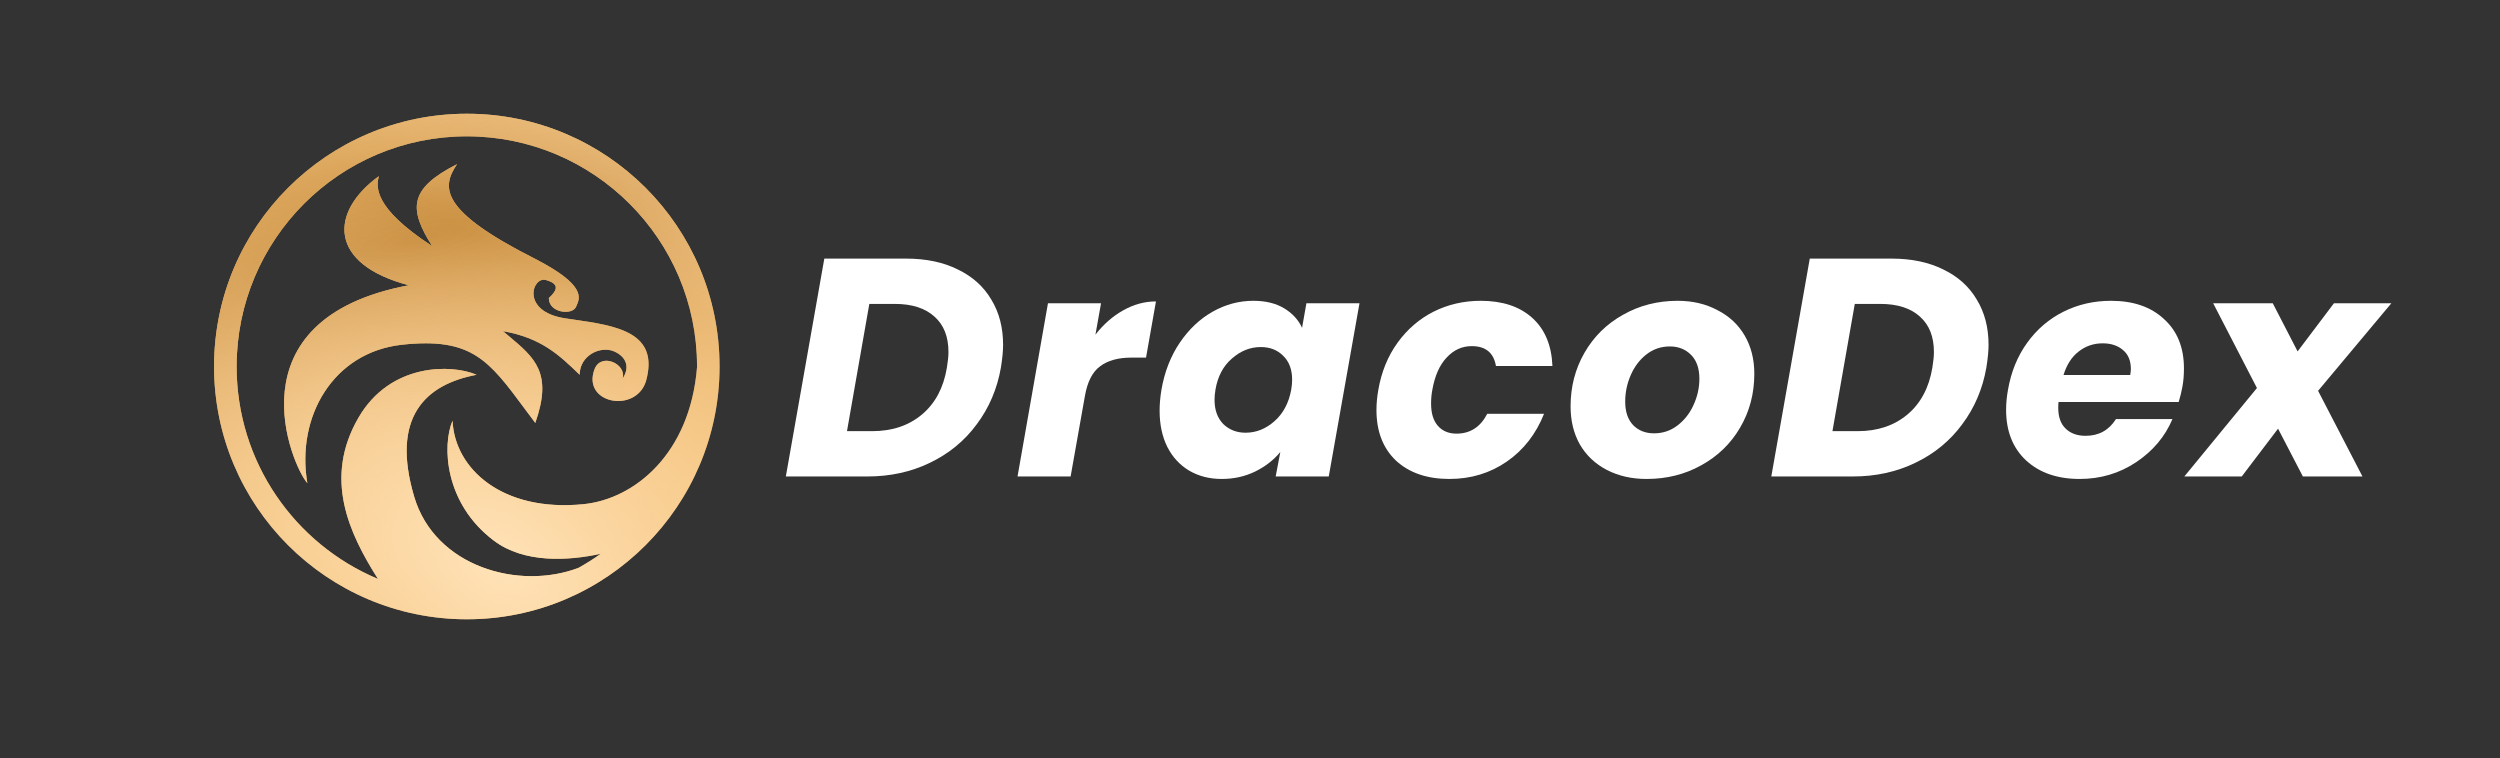 <svg width="211" height="64" viewBox="0 0 211 64" fill="none" xmlns="http://www.w3.org/2000/svg">
<rect x="0" y="0" width="211" height="64" fill="#333333" stroke="none"/>
<g clip-path="url(#clip0_774_3185)">
<path fill-rule="evenodd" clip-rule="evenodd" d="M48.832 47.923C49.477 47.564 50.1 47.169 50.698 46.741C47.972 47.335 44.253 47.563 41.686 45.633C37.503 42.486 37.305 37.6 38.194 35.505C38.371 39.551 42.375 43.239 49.242 42.553C53.513 42.126 58.229 38.351 58.828 31.007L58.829 30.933C58.829 20.203 50.13 11.505 39.4 11.505C28.67 11.505 19.971 20.203 19.971 30.933C19.971 39.004 24.892 45.925 31.897 48.86C29.428 44.962 27.296 40.356 30.257 35.251C32.945 30.616 38.13 30.722 40.225 31.632C35.844 32.457 32.987 35.251 34.956 41.918C36.702 47.832 43.795 49.849 48.832 47.923ZM39.4 52.267C51.182 52.267 60.733 42.715 60.733 30.933C60.733 19.151 51.182 9.6 39.4 9.6C27.618 9.6 18.067 19.151 18.067 30.933C18.067 42.715 27.618 52.267 39.4 52.267ZM45.178 21.854C37.114 17.791 37.241 15.822 38.575 13.854C34.448 15.949 34.511 17.664 36.479 20.775C31.4 17.473 31.781 15.695 31.971 14.87C27.781 17.918 27.717 22.299 34.511 24.076C19.273 26.933 24.67 39.378 25.94 40.775C24.987 35.188 28.098 29.727 33.94 29.092C39.807 28.454 41.263 30.419 44.289 34.502C44.57 34.882 44.865 35.28 45.178 35.695C46.664 31.474 45.144 30.203 42.91 28.338C42.759 28.212 42.605 28.082 42.448 27.949C45.678 28.509 47.206 29.979 48.817 31.529L48.924 31.632C48.924 29.981 50.702 29.156 51.844 29.664C52.987 30.172 53.114 31.124 52.543 31.949C52.924 30.743 50.765 29.727 50.194 31.124C49.051 34.045 53.622 34.934 54.511 32.203C55.704 28.029 52.023 27.495 48.415 26.972C48.181 26.939 47.949 26.905 47.717 26.87C43.908 26.299 44.924 23.314 46.067 23.632C47.209 23.949 47.083 24.457 46.321 25.156C46.321 26.426 48.289 26.616 48.606 25.918C48.617 25.893 48.629 25.869 48.64 25.844C48.966 25.143 49.469 24.061 45.178 21.854ZM80.836 22.742C79.614 22.131 78.156 21.826 76.462 21.826H69.573L66.325 40.214H73.214C75.135 40.214 76.89 39.83 78.479 39.062C80.085 38.293 81.404 37.211 82.434 35.813C83.482 34.416 84.163 32.819 84.477 31.02C84.6 30.252 84.661 29.614 84.661 29.108C84.661 27.641 84.329 26.366 83.665 25.283C83.019 24.183 82.076 23.336 80.836 22.742ZM77.824 34.975C76.706 35.918 75.301 36.39 73.607 36.39H71.485L73.371 25.65H75.519C76.968 25.65 78.086 26.008 78.872 26.724C79.658 27.422 80.05 28.418 80.05 29.71C80.05 30.059 80.007 30.496 79.919 31.02C79.64 32.714 78.942 34.032 77.824 34.975ZM94.787 26.2C93.913 26.689 93.136 27.37 92.455 28.243L92.927 25.598H88.448L85.88 40.214H90.36L91.565 33.43C91.774 32.225 92.202 31.387 92.848 30.915C93.494 30.426 94.376 30.182 95.494 30.182H96.725L97.563 25.44C96.603 25.44 95.677 25.694 94.787 26.2ZM98.028 32.88C98.29 31.378 98.805 30.059 99.573 28.924C100.342 27.789 101.267 26.916 102.35 26.305C103.433 25.694 104.576 25.388 105.781 25.388C106.812 25.388 107.676 25.598 108.375 26.017C109.073 26.436 109.58 26.986 109.894 27.667L110.261 25.598H114.74L112.147 40.214H107.667L108.06 38.145C107.502 38.826 106.794 39.376 105.939 39.795C105.083 40.214 104.14 40.424 103.11 40.424C102.079 40.424 101.162 40.188 100.359 39.716C99.573 39.245 98.962 38.581 98.525 37.726C98.089 36.852 97.871 35.831 97.871 34.661C97.871 34.102 97.923 33.508 98.028 32.88ZM108.977 32.906C109.03 32.592 109.056 32.303 109.056 32.041C109.056 31.186 108.803 30.513 108.296 30.024C107.807 29.535 107.178 29.291 106.41 29.291C105.519 29.291 104.707 29.614 103.974 30.26C103.241 30.889 102.778 31.762 102.586 32.88C102.533 33.194 102.507 33.482 102.507 33.744C102.507 34.6 102.752 35.281 103.241 35.787C103.747 36.276 104.376 36.521 105.127 36.521C106.017 36.521 106.829 36.198 107.563 35.551C108.296 34.905 108.768 34.023 108.977 32.906ZM117.954 28.924C117.134 30.059 116.592 31.387 116.33 32.906C116.225 33.5 116.173 34.067 116.173 34.608C116.173 36.407 116.723 37.83 117.823 38.878C118.941 39.908 120.443 40.424 122.329 40.424C124.145 40.424 125.76 39.935 127.175 38.957C128.589 37.979 129.637 36.634 130.318 34.923H125.525C124.948 36.041 124.084 36.599 122.931 36.599C122.268 36.599 121.744 36.381 121.36 35.944C120.975 35.508 120.783 34.879 120.783 34.058C120.783 33.657 120.818 33.273 120.888 32.906C121.098 31.718 121.499 30.81 122.093 30.182C122.687 29.535 123.394 29.212 124.215 29.212C125.385 29.212 126.066 29.771 126.258 30.889H131.025C130.956 29.142 130.388 27.789 129.323 26.829C128.258 25.868 126.808 25.388 124.974 25.388C123.543 25.388 122.215 25.694 120.993 26.305C119.788 26.916 118.775 27.789 117.954 28.924ZM138.975 40.424C137.717 40.424 136.6 40.17 135.622 39.664C134.644 39.158 133.884 38.442 133.343 37.516C132.819 36.591 132.557 35.517 132.557 34.294C132.557 32.635 132.95 31.125 133.736 29.762C134.522 28.4 135.604 27.335 136.984 26.567C138.363 25.781 139.9 25.388 141.594 25.388C142.851 25.388 143.969 25.65 144.947 26.174C145.942 26.68 146.711 27.396 147.252 28.322C147.794 29.247 148.064 30.321 148.064 31.544C148.064 33.22 147.663 34.739 146.859 36.102C146.073 37.446 144.982 38.503 143.585 39.271C142.205 40.039 140.669 40.424 138.975 40.424ZM139.603 36.573C140.337 36.573 140.992 36.355 141.568 35.918C142.162 35.464 142.616 34.888 142.93 34.189C143.262 33.473 143.428 32.731 143.428 31.963C143.428 31.09 143.192 30.417 142.72 29.946C142.249 29.474 141.655 29.239 140.939 29.239C140.188 29.239 139.525 29.466 138.948 29.92C138.39 30.356 137.953 30.933 137.639 31.648C137.324 32.364 137.167 33.115 137.167 33.901C137.167 34.757 137.394 35.42 137.848 35.892C138.302 36.346 138.887 36.573 139.603 36.573ZM164.009 22.742C162.787 22.131 161.329 21.826 159.635 21.826H152.746L149.498 40.214H156.387C158.308 40.214 160.063 39.83 161.652 39.062C163.258 38.293 164.577 37.211 165.607 35.813C166.655 34.416 167.336 32.819 167.65 31.02C167.773 30.252 167.834 29.614 167.834 29.108C167.834 27.641 167.502 26.366 166.838 25.283C166.192 24.183 165.249 23.336 164.009 22.742ZM160.997 34.975C159.879 35.918 158.474 36.39 156.78 36.39H154.658L156.544 25.65H158.692C160.141 25.65 161.259 26.008 162.045 26.724C162.831 27.422 163.223 28.418 163.223 29.71C163.223 30.059 163.18 30.496 163.093 31.02C162.813 32.714 162.115 34.032 160.997 34.975ZM178.169 25.388C180.055 25.388 181.548 25.903 182.648 26.933C183.766 27.946 184.325 29.335 184.325 31.098C184.325 31.675 184.281 32.19 184.194 32.644C184.124 33.045 184.019 33.473 183.88 33.927H173.742C173.725 34.032 173.716 34.198 173.716 34.425C173.716 35.194 173.926 35.779 174.345 36.18C174.764 36.582 175.323 36.783 176.021 36.783C177.139 36.783 177.995 36.311 178.588 35.368H183.356C182.727 36.852 181.705 38.066 180.291 39.009C178.876 39.952 177.287 40.424 175.524 40.424C173.637 40.424 172.127 39.9 170.992 38.852C169.874 37.804 169.315 36.381 169.315 34.582C169.315 34.041 169.368 33.482 169.473 32.906C169.734 31.387 170.276 30.059 171.097 28.924C171.917 27.789 172.939 26.916 174.161 26.305C175.384 25.694 176.72 25.388 178.169 25.388ZM179.793 31.648C179.828 31.404 179.846 31.238 179.846 31.151C179.846 30.452 179.627 29.92 179.191 29.553C178.754 29.169 178.178 28.977 177.462 28.977C176.694 28.977 176.012 29.212 175.419 29.684C174.842 30.138 174.423 30.793 174.161 31.648H179.793ZM194.363 40.214H199.392L195.646 32.984L201.828 25.598H196.982L193.918 29.658L191.822 25.598H186.793L190.486 32.749L184.357 40.214H189.203L192.267 36.18L194.363 40.214Z" fill="url(#paint0_linear_774_3185)"/>
<path fill-rule="evenodd" clip-rule="evenodd" d="M48.832 47.923C49.477 47.564 50.1 47.169 50.698 46.741C47.972 47.335 44.253 47.563 41.686 45.633C37.503 42.486 37.305 37.6 38.194 35.505C38.371 39.551 42.375 43.239 49.242 42.553C53.513 42.126 58.229 38.351 58.828 31.007L58.829 30.933C58.829 20.203 50.13 11.505 39.4 11.505C28.67 11.505 19.971 20.203 19.971 30.933C19.971 39.004 24.892 45.925 31.897 48.86C29.428 44.962 27.296 40.356 30.257 35.251C32.945 30.616 38.13 30.722 40.225 31.632C35.844 32.457 32.987 35.251 34.956 41.918C36.702 47.832 43.795 49.849 48.832 47.923ZM39.4 52.267C51.182 52.267 60.733 42.715 60.733 30.933C60.733 19.151 51.182 9.6 39.4 9.6C27.618 9.6 18.067 19.151 18.067 30.933C18.067 42.715 27.618 52.267 39.4 52.267ZM45.178 21.854C37.114 17.791 37.241 15.822 38.575 13.854C34.448 15.949 34.511 17.664 36.479 20.775C31.4 17.473 31.781 15.695 31.971 14.87C27.781 17.918 27.717 22.299 34.511 24.076C19.273 26.933 24.67 39.378 25.94 40.775C24.987 35.188 28.098 29.727 33.94 29.092C39.807 28.454 41.263 30.419 44.289 34.502C44.57 34.882 44.865 35.28 45.178 35.695C46.664 31.474 45.144 30.203 42.91 28.338C42.759 28.212 42.605 28.082 42.448 27.949C45.678 28.509 47.206 29.979 48.817 31.529L48.924 31.632C48.924 29.981 50.702 29.156 51.844 29.664C52.987 30.172 53.114 31.124 52.543 31.949C52.924 30.743 50.765 29.727 50.194 31.124C49.051 34.045 53.622 34.934 54.511 32.203C55.704 28.029 52.023 27.495 48.415 26.972C48.181 26.939 47.949 26.905 47.717 26.87C43.908 26.299 44.924 23.314 46.067 23.632C47.209 23.949 47.083 24.457 46.321 25.156C46.321 26.426 48.289 26.616 48.606 25.918C48.617 25.893 48.629 25.869 48.64 25.844C48.966 25.143 49.469 24.061 45.178 21.854ZM80.836 22.742C79.614 22.131 78.156 21.826 76.462 21.826H69.573L66.325 40.214H73.214C75.135 40.214 76.89 39.83 78.479 39.062C80.085 38.293 81.404 37.211 82.434 35.813C83.482 34.416 84.163 32.819 84.477 31.02C84.6 30.252 84.661 29.614 84.661 29.108C84.661 27.641 84.329 26.366 83.665 25.283C83.019 24.183 82.076 23.336 80.836 22.742ZM77.824 34.975C76.706 35.918 75.301 36.39 73.607 36.39H71.485L73.371 25.65H75.519C76.968 25.65 78.086 26.008 78.872 26.724C79.658 27.422 80.05 28.418 80.05 29.71C80.05 30.059 80.007 30.496 79.919 31.02C79.64 32.714 78.942 34.032 77.824 34.975ZM94.787 26.2C93.913 26.689 93.136 27.37 92.455 28.243L92.927 25.598H88.448L85.88 40.214H90.36L91.565 33.43C91.774 32.225 92.202 31.387 92.848 30.915C93.494 30.426 94.376 30.182 95.494 30.182H96.725L97.563 25.44C96.603 25.44 95.677 25.694 94.787 26.2ZM98.028 32.88C98.29 31.378 98.805 30.059 99.573 28.924C100.342 27.789 101.267 26.916 102.35 26.305C103.433 25.694 104.576 25.388 105.781 25.388C106.812 25.388 107.676 25.598 108.375 26.017C109.073 26.436 109.58 26.986 109.894 27.667L110.261 25.598H114.74L112.147 40.214H107.667L108.06 38.145C107.502 38.826 106.794 39.376 105.939 39.795C105.083 40.214 104.14 40.424 103.11 40.424C102.079 40.424 101.162 40.188 100.359 39.716C99.573 39.245 98.962 38.581 98.525 37.726C98.089 36.852 97.871 35.831 97.871 34.661C97.871 34.102 97.923 33.508 98.028 32.88ZM108.977 32.906C109.03 32.592 109.056 32.303 109.056 32.041C109.056 31.186 108.803 30.513 108.296 30.024C107.807 29.535 107.178 29.291 106.41 29.291C105.519 29.291 104.707 29.614 103.974 30.26C103.241 30.889 102.778 31.762 102.586 32.88C102.533 33.194 102.507 33.482 102.507 33.744C102.507 34.6 102.752 35.281 103.241 35.787C103.747 36.276 104.376 36.521 105.127 36.521C106.017 36.521 106.829 36.198 107.563 35.551C108.296 34.905 108.768 34.023 108.977 32.906ZM117.954 28.924C117.134 30.059 116.592 31.387 116.33 32.906C116.225 33.5 116.173 34.067 116.173 34.608C116.173 36.407 116.723 37.83 117.823 38.878C118.941 39.908 120.443 40.424 122.329 40.424C124.145 40.424 125.76 39.935 127.175 38.957C128.589 37.979 129.637 36.634 130.318 34.923H125.525C124.948 36.041 124.084 36.599 122.931 36.599C122.268 36.599 121.744 36.381 121.36 35.944C120.975 35.508 120.783 34.879 120.783 34.058C120.783 33.657 120.818 33.273 120.888 32.906C121.098 31.718 121.499 30.81 122.093 30.182C122.687 29.535 123.394 29.212 124.215 29.212C125.385 29.212 126.066 29.771 126.258 30.889H131.025C130.956 29.142 130.388 27.789 129.323 26.829C128.258 25.868 126.808 25.388 124.974 25.388C123.543 25.388 122.215 25.694 120.993 26.305C119.788 26.916 118.775 27.789 117.954 28.924ZM138.975 40.424C137.717 40.424 136.6 40.17 135.622 39.664C134.644 39.158 133.884 38.442 133.343 37.516C132.819 36.591 132.557 35.517 132.557 34.294C132.557 32.635 132.95 31.125 133.736 29.762C134.522 28.4 135.604 27.335 136.984 26.567C138.363 25.781 139.9 25.388 141.594 25.388C142.851 25.388 143.969 25.65 144.947 26.174C145.942 26.68 146.711 27.396 147.252 28.322C147.794 29.247 148.064 30.321 148.064 31.544C148.064 33.22 147.663 34.739 146.859 36.102C146.073 37.446 144.982 38.503 143.585 39.271C142.205 40.039 140.669 40.424 138.975 40.424ZM139.603 36.573C140.337 36.573 140.992 36.355 141.568 35.918C142.162 35.464 142.616 34.888 142.93 34.189C143.262 33.473 143.428 32.731 143.428 31.963C143.428 31.09 143.192 30.417 142.72 29.946C142.249 29.474 141.655 29.239 140.939 29.239C140.188 29.239 139.525 29.466 138.948 29.92C138.39 30.356 137.953 30.933 137.639 31.648C137.324 32.364 137.167 33.115 137.167 33.901C137.167 34.757 137.394 35.42 137.848 35.892C138.302 36.346 138.887 36.573 139.603 36.573ZM164.009 22.742C162.787 22.131 161.329 21.826 159.635 21.826H152.746L149.498 40.214H156.387C158.308 40.214 160.063 39.83 161.652 39.062C163.258 38.293 164.577 37.211 165.607 35.813C166.655 34.416 167.336 32.819 167.65 31.02C167.773 30.252 167.834 29.614 167.834 29.108C167.834 27.641 167.502 26.366 166.838 25.283C166.192 24.183 165.249 23.336 164.009 22.742ZM160.997 34.975C159.879 35.918 158.474 36.39 156.78 36.39H154.658L156.544 25.65H158.692C160.141 25.65 161.259 26.008 162.045 26.724C162.831 27.422 163.223 28.418 163.223 29.71C163.223 30.059 163.18 30.496 163.093 31.02C162.813 32.714 162.115 34.032 160.997 34.975ZM178.169 25.388C180.055 25.388 181.548 25.903 182.648 26.933C183.766 27.946 184.325 29.335 184.325 31.098C184.325 31.675 184.281 32.19 184.194 32.644C184.124 33.045 184.019 33.473 183.88 33.927H173.742C173.725 34.032 173.716 34.198 173.716 34.425C173.716 35.194 173.926 35.779 174.345 36.18C174.764 36.582 175.323 36.783 176.021 36.783C177.139 36.783 177.995 36.311 178.588 35.368H183.356C182.727 36.852 181.705 38.066 180.291 39.009C178.876 39.952 177.287 40.424 175.524 40.424C173.637 40.424 172.127 39.9 170.992 38.852C169.874 37.804 169.315 36.381 169.315 34.582C169.315 34.041 169.368 33.482 169.473 32.906C169.734 31.387 170.276 30.059 171.097 28.924C171.917 27.789 172.939 26.916 174.161 26.305C175.384 25.694 176.72 25.388 178.169 25.388ZM179.793 31.648C179.828 31.404 179.846 31.238 179.846 31.151C179.846 30.452 179.627 29.92 179.191 29.553C178.754 29.169 178.178 28.977 177.462 28.977C176.694 28.977 176.012 29.212 175.419 29.684C174.842 30.138 174.423 30.793 174.161 31.648H179.793ZM194.363 40.214H199.392L195.646 32.984L201.828 25.598H196.982L193.918 29.658L191.822 25.598H186.793L190.486 32.749L184.357 40.214H189.203L192.267 36.18L194.363 40.214Z" fill="url(#paint1_radial_774_3185)"/>
<path fill-rule="evenodd" clip-rule="evenodd" d="M48.832 47.923C49.477 47.564 50.1 47.169 50.698 46.741C47.972 47.335 44.253 47.563 41.686 45.633C37.503 42.486 37.305 37.6 38.194 35.505C38.371 39.551 42.375 43.239 49.242 42.553C53.513 42.126 58.229 38.351 58.828 31.007L58.829 30.933C58.829 20.203 50.13 11.505 39.4 11.505C28.67 11.505 19.971 20.203 19.971 30.933C19.971 39.004 24.892 45.925 31.897 48.86C29.428 44.962 27.296 40.356 30.257 35.251C32.945 30.616 38.13 30.722 40.225 31.632C35.844 32.457 32.987 35.251 34.956 41.918C36.702 47.832 43.795 49.849 48.832 47.923ZM39.4 52.267C51.182 52.267 60.733 42.715 60.733 30.933C60.733 19.151 51.182 9.6 39.4 9.6C27.618 9.6 18.067 19.151 18.067 30.933C18.067 42.715 27.618 52.267 39.4 52.267ZM45.178 21.854C37.114 17.791 37.241 15.822 38.575 13.854C34.448 15.949 34.511 17.664 36.479 20.775C31.4 17.473 31.781 15.695 31.971 14.87C27.781 17.918 27.717 22.299 34.511 24.076C19.273 26.933 24.67 39.378 25.94 40.775C24.987 35.188 28.098 29.727 33.94 29.092C39.807 28.454 41.263 30.419 44.289 34.502C44.57 34.882 44.865 35.28 45.178 35.695C46.664 31.474 45.144 30.203 42.91 28.338C42.759 28.212 42.605 28.082 42.448 27.949C45.678 28.509 47.206 29.979 48.817 31.529L48.924 31.632C48.924 29.981 50.702 29.156 51.844 29.664C52.987 30.172 53.114 31.124 52.543 31.949C52.924 30.743 50.765 29.727 50.194 31.124C49.051 34.045 53.622 34.934 54.511 32.203C55.704 28.029 52.023 27.495 48.415 26.972C48.181 26.939 47.949 26.905 47.717 26.87C43.908 26.299 44.924 23.314 46.067 23.632C47.209 23.949 47.083 24.457 46.321 25.156C46.321 26.426 48.289 26.616 48.606 25.918C48.617 25.893 48.629 25.869 48.64 25.844C48.966 25.143 49.469 24.061 45.178 21.854ZM80.836 22.742C79.614 22.131 78.156 21.826 76.462 21.826H69.573L66.325 40.214H73.214C75.135 40.214 76.89 39.83 78.479 39.062C80.085 38.293 81.404 37.211 82.434 35.813C83.482 34.416 84.163 32.819 84.477 31.02C84.6 30.252 84.661 29.614 84.661 29.108C84.661 27.641 84.329 26.366 83.665 25.283C83.019 24.183 82.076 23.336 80.836 22.742ZM77.824 34.975C76.706 35.918 75.301 36.39 73.607 36.39H71.485L73.371 25.65H75.519C76.968 25.65 78.086 26.008 78.872 26.724C79.658 27.422 80.05 28.418 80.05 29.71C80.05 30.059 80.007 30.496 79.919 31.02C79.64 32.714 78.942 34.032 77.824 34.975ZM94.787 26.2C93.913 26.689 93.136 27.37 92.455 28.243L92.927 25.598H88.448L85.88 40.214H90.36L91.565 33.43C91.774 32.225 92.202 31.387 92.848 30.915C93.494 30.426 94.376 30.182 95.494 30.182H96.725L97.563 25.44C96.603 25.44 95.677 25.694 94.787 26.2ZM98.028 32.88C98.29 31.378 98.805 30.059 99.573 28.924C100.342 27.789 101.267 26.916 102.35 26.305C103.433 25.694 104.576 25.388 105.781 25.388C106.812 25.388 107.676 25.598 108.375 26.017C109.073 26.436 109.58 26.986 109.894 27.667L110.261 25.598H114.74L112.147 40.214H107.667L108.06 38.145C107.502 38.826 106.794 39.376 105.939 39.795C105.083 40.214 104.14 40.424 103.11 40.424C102.079 40.424 101.162 40.188 100.359 39.716C99.573 39.245 98.962 38.581 98.525 37.726C98.089 36.852 97.871 35.831 97.871 34.661C97.871 34.102 97.923 33.508 98.028 32.88ZM108.977 32.906C109.03 32.592 109.056 32.303 109.056 32.041C109.056 31.186 108.803 30.513 108.296 30.024C107.807 29.535 107.178 29.291 106.41 29.291C105.519 29.291 104.707 29.614 103.974 30.26C103.241 30.889 102.778 31.762 102.586 32.88C102.533 33.194 102.507 33.482 102.507 33.744C102.507 34.6 102.752 35.281 103.241 35.787C103.747 36.276 104.376 36.521 105.127 36.521C106.017 36.521 106.829 36.198 107.563 35.551C108.296 34.905 108.768 34.023 108.977 32.906ZM117.954 28.924C117.134 30.059 116.592 31.387 116.33 32.906C116.225 33.5 116.173 34.067 116.173 34.608C116.173 36.407 116.723 37.83 117.823 38.878C118.941 39.908 120.443 40.424 122.329 40.424C124.145 40.424 125.76 39.935 127.175 38.957C128.589 37.979 129.637 36.634 130.318 34.923H125.525C124.948 36.041 124.084 36.599 122.931 36.599C122.268 36.599 121.744 36.381 121.36 35.944C120.975 35.508 120.783 34.879 120.783 34.058C120.783 33.657 120.818 33.273 120.888 32.906C121.098 31.718 121.499 30.81 122.093 30.182C122.687 29.535 123.394 29.212 124.215 29.212C125.385 29.212 126.066 29.771 126.258 30.889H131.025C130.956 29.142 130.388 27.789 129.323 26.829C128.258 25.868 126.808 25.388 124.974 25.388C123.543 25.388 122.215 25.694 120.993 26.305C119.788 26.916 118.775 27.789 117.954 28.924ZM138.975 40.424C137.717 40.424 136.6 40.17 135.622 39.664C134.644 39.158 133.884 38.442 133.343 37.516C132.819 36.591 132.557 35.517 132.557 34.294C132.557 32.635 132.95 31.125 133.736 29.762C134.522 28.4 135.604 27.335 136.984 26.567C138.363 25.781 139.9 25.388 141.594 25.388C142.851 25.388 143.969 25.65 144.947 26.174C145.942 26.68 146.711 27.396 147.252 28.322C147.794 29.247 148.064 30.321 148.064 31.544C148.064 33.22 147.663 34.739 146.859 36.102C146.073 37.446 144.982 38.503 143.585 39.271C142.205 40.039 140.669 40.424 138.975 40.424ZM139.603 36.573C140.337 36.573 140.992 36.355 141.568 35.918C142.162 35.464 142.616 34.888 142.93 34.189C143.262 33.473 143.428 32.731 143.428 31.963C143.428 31.09 143.192 30.417 142.72 29.946C142.249 29.474 141.655 29.239 140.939 29.239C140.188 29.239 139.525 29.466 138.948 29.92C138.39 30.356 137.953 30.933 137.639 31.648C137.324 32.364 137.167 33.115 137.167 33.901C137.167 34.757 137.394 35.42 137.848 35.892C138.302 36.346 138.887 36.573 139.603 36.573ZM164.009 22.742C162.787 22.131 161.329 21.826 159.635 21.826H152.746L149.498 40.214H156.387C158.308 40.214 160.063 39.83 161.652 39.062C163.258 38.293 164.577 37.211 165.607 35.813C166.655 34.416 167.336 32.819 167.65 31.02C167.773 30.252 167.834 29.614 167.834 29.108C167.834 27.641 167.502 26.366 166.838 25.283C166.192 24.183 165.249 23.336 164.009 22.742ZM160.997 34.975C159.879 35.918 158.474 36.39 156.78 36.39H154.658L156.544 25.65H158.692C160.141 25.65 161.259 26.008 162.045 26.724C162.831 27.422 163.223 28.418 163.223 29.71C163.223 30.059 163.18 30.496 163.093 31.02C162.813 32.714 162.115 34.032 160.997 34.975ZM178.169 25.388C180.055 25.388 181.548 25.903 182.648 26.933C183.766 27.946 184.325 29.335 184.325 31.098C184.325 31.675 184.281 32.19 184.194 32.644C184.124 33.045 184.019 33.473 183.88 33.927H173.742C173.725 34.032 173.716 34.198 173.716 34.425C173.716 35.194 173.926 35.779 174.345 36.18C174.764 36.582 175.323 36.783 176.021 36.783C177.139 36.783 177.995 36.311 178.588 35.368H183.356C182.727 36.852 181.705 38.066 180.291 39.009C178.876 39.952 177.287 40.424 175.524 40.424C173.637 40.424 172.127 39.9 170.992 38.852C169.874 37.804 169.315 36.381 169.315 34.582C169.315 34.041 169.368 33.482 169.473 32.906C169.734 31.387 170.276 30.059 171.097 28.924C171.917 27.789 172.939 26.916 174.161 26.305C175.384 25.694 176.72 25.388 178.169 25.388ZM179.793 31.648C179.828 31.404 179.846 31.238 179.846 31.151C179.846 30.452 179.627 29.92 179.191 29.553C178.754 29.169 178.178 28.977 177.462 28.977C176.694 28.977 176.012 29.212 175.419 29.684C174.842 30.138 174.423 30.793 174.161 31.648H179.793ZM194.363 40.214H199.392L195.646 32.984L201.828 25.598H196.982L193.918 29.658L191.822 25.598H186.793L190.486 32.749L184.357 40.214H189.203L192.267 36.18L194.363 40.214Z" fill="url(#paint2_radial_774_3185)"/>
<path fill-rule="evenodd" clip-rule="evenodd" d="M48.832 47.923C49.477 47.564 50.1 47.169 50.698 46.741C47.972 47.335 44.253 47.563 41.686 45.633C37.503 42.486 37.305 37.6 38.194 35.505C38.371 39.551 42.375 43.239 49.242 42.553C53.513 42.126 58.229 38.351 58.828 31.007L58.829 30.933C58.829 20.203 50.13 11.505 39.4 11.505C28.67 11.505 19.971 20.203 19.971 30.933C19.971 39.004 24.892 45.925 31.897 48.86C29.428 44.962 27.296 40.356 30.257 35.251C32.945 30.616 38.13 30.722 40.225 31.632C35.844 32.457 32.987 35.251 34.956 41.918C36.702 47.832 43.795 49.849 48.832 47.923ZM39.4 52.267C51.182 52.267 60.733 42.715 60.733 30.933C60.733 19.151 51.182 9.6 39.4 9.6C27.618 9.6 18.067 19.151 18.067 30.933C18.067 42.715 27.618 52.267 39.4 52.267ZM45.178 21.854C37.114 17.791 37.241 15.822 38.575 13.854C34.448 15.949 34.511 17.664 36.479 20.775C31.4 17.473 31.781 15.695 31.971 14.87C27.781 17.918 27.717 22.299 34.511 24.076C19.273 26.933 24.67 39.378 25.94 40.775C24.987 35.188 28.098 29.727 33.94 29.092C39.807 28.454 41.263 30.419 44.289 34.502C44.57 34.882 44.865 35.28 45.178 35.695C46.664 31.474 45.144 30.203 42.91 28.338C42.759 28.212 42.605 28.082 42.448 27.949C45.678 28.509 47.206 29.979 48.817 31.529L48.924 31.632C48.924 29.981 50.702 29.156 51.844 29.664C52.987 30.172 53.114 31.124 52.543 31.949C52.924 30.743 50.765 29.727 50.194 31.124C49.051 34.045 53.622 34.934 54.511 32.203C55.704 28.029 52.023 27.495 48.415 26.972C48.181 26.939 47.949 26.905 47.717 26.87C43.908 26.299 44.924 23.314 46.067 23.632C47.209 23.949 47.083 24.457 46.321 25.156C46.321 26.426 48.289 26.616 48.606 25.918C48.617 25.893 48.629 25.869 48.64 25.844C48.966 25.143 49.469 24.061 45.178 21.854ZM80.836 22.742C79.614 22.131 78.156 21.826 76.462 21.826H69.573L66.325 40.214H73.214C75.135 40.214 76.89 39.83 78.479 39.062C80.085 38.293 81.404 37.211 82.434 35.813C83.482 34.416 84.163 32.819 84.477 31.02C84.6 30.252 84.661 29.614 84.661 29.108C84.661 27.641 84.329 26.366 83.665 25.283C83.019 24.183 82.076 23.336 80.836 22.742ZM77.824 34.975C76.706 35.918 75.301 36.39 73.607 36.39H71.485L73.371 25.65H75.519C76.968 25.65 78.086 26.008 78.872 26.724C79.658 27.422 80.05 28.418 80.05 29.71C80.05 30.059 80.007 30.496 79.919 31.02C79.64 32.714 78.942 34.032 77.824 34.975ZM94.787 26.2C93.913 26.689 93.136 27.37 92.455 28.243L92.927 25.598H88.448L85.88 40.214H90.36L91.565 33.43C91.774 32.225 92.202 31.387 92.848 30.915C93.494 30.426 94.376 30.182 95.494 30.182H96.725L97.563 25.44C96.603 25.44 95.677 25.694 94.787 26.2ZM98.028 32.88C98.29 31.378 98.805 30.059 99.573 28.924C100.342 27.789 101.267 26.916 102.35 26.305C103.433 25.694 104.576 25.388 105.781 25.388C106.812 25.388 107.676 25.598 108.375 26.017C109.073 26.436 109.58 26.986 109.894 27.667L110.261 25.598H114.74L112.147 40.214H107.667L108.06 38.145C107.502 38.826 106.794 39.376 105.939 39.795C105.083 40.214 104.14 40.424 103.11 40.424C102.079 40.424 101.162 40.188 100.359 39.716C99.573 39.245 98.962 38.581 98.525 37.726C98.089 36.852 97.871 35.831 97.871 34.661C97.871 34.102 97.923 33.508 98.028 32.88ZM108.977 32.906C109.03 32.592 109.056 32.303 109.056 32.041C109.056 31.186 108.803 30.513 108.296 30.024C107.807 29.535 107.178 29.291 106.41 29.291C105.519 29.291 104.707 29.614 103.974 30.26C103.241 30.889 102.778 31.762 102.586 32.88C102.533 33.194 102.507 33.482 102.507 33.744C102.507 34.6 102.752 35.281 103.241 35.787C103.747 36.276 104.376 36.521 105.127 36.521C106.017 36.521 106.829 36.198 107.563 35.551C108.296 34.905 108.768 34.023 108.977 32.906ZM117.954 28.924C117.134 30.059 116.592 31.387 116.33 32.906C116.225 33.5 116.173 34.067 116.173 34.608C116.173 36.407 116.723 37.83 117.823 38.878C118.941 39.908 120.443 40.424 122.329 40.424C124.145 40.424 125.76 39.935 127.175 38.957C128.589 37.979 129.637 36.634 130.318 34.923H125.525C124.948 36.041 124.084 36.599 122.931 36.599C122.268 36.599 121.744 36.381 121.36 35.944C120.975 35.508 120.783 34.879 120.783 34.058C120.783 33.657 120.818 33.273 120.888 32.906C121.098 31.718 121.499 30.81 122.093 30.182C122.687 29.535 123.394 29.212 124.215 29.212C125.385 29.212 126.066 29.771 126.258 30.889H131.025C130.956 29.142 130.388 27.789 129.323 26.829C128.258 25.868 126.808 25.388 124.974 25.388C123.543 25.388 122.215 25.694 120.993 26.305C119.788 26.916 118.775 27.789 117.954 28.924ZM138.975 40.424C137.717 40.424 136.6 40.17 135.622 39.664C134.644 39.158 133.884 38.442 133.343 37.516C132.819 36.591 132.557 35.517 132.557 34.294C132.557 32.635 132.95 31.125 133.736 29.762C134.522 28.4 135.604 27.335 136.984 26.567C138.363 25.781 139.9 25.388 141.594 25.388C142.851 25.388 143.969 25.65 144.947 26.174C145.942 26.68 146.711 27.396 147.252 28.322C147.794 29.247 148.064 30.321 148.064 31.544C148.064 33.22 147.663 34.739 146.859 36.102C146.073 37.446 144.982 38.503 143.585 39.271C142.205 40.039 140.669 40.424 138.975 40.424ZM139.603 36.573C140.337 36.573 140.992 36.355 141.568 35.918C142.162 35.464 142.616 34.888 142.93 34.189C143.262 33.473 143.428 32.731 143.428 31.963C143.428 31.09 143.192 30.417 142.72 29.946C142.249 29.474 141.655 29.239 140.939 29.239C140.188 29.239 139.525 29.466 138.948 29.92C138.39 30.356 137.953 30.933 137.639 31.648C137.324 32.364 137.167 33.115 137.167 33.901C137.167 34.757 137.394 35.42 137.848 35.892C138.302 36.346 138.887 36.573 139.603 36.573ZM164.009 22.742C162.787 22.131 161.329 21.826 159.635 21.826H152.746L149.498 40.214H156.387C158.308 40.214 160.063 39.83 161.652 39.062C163.258 38.293 164.577 37.211 165.607 35.813C166.655 34.416 167.336 32.819 167.65 31.02C167.773 30.252 167.834 29.614 167.834 29.108C167.834 27.641 167.502 26.366 166.838 25.283C166.192 24.183 165.249 23.336 164.009 22.742ZM160.997 34.975C159.879 35.918 158.474 36.39 156.78 36.39H154.658L156.544 25.65H158.692C160.141 25.65 161.259 26.008 162.045 26.724C162.831 27.422 163.223 28.418 163.223 29.71C163.223 30.059 163.18 30.496 163.093 31.02C162.813 32.714 162.115 34.032 160.997 34.975ZM178.169 25.388C180.055 25.388 181.548 25.903 182.648 26.933C183.766 27.946 184.325 29.335 184.325 31.098C184.325 31.675 184.281 32.19 184.194 32.644C184.124 33.045 184.019 33.473 183.88 33.927H173.742C173.725 34.032 173.716 34.198 173.716 34.425C173.716 35.194 173.926 35.779 174.345 36.18C174.764 36.582 175.323 36.783 176.021 36.783C177.139 36.783 177.995 36.311 178.588 35.368H183.356C182.727 36.852 181.705 38.066 180.291 39.009C178.876 39.952 177.287 40.424 175.524 40.424C173.637 40.424 172.127 39.9 170.992 38.852C169.874 37.804 169.315 36.381 169.315 34.582C169.315 34.041 169.368 33.482 169.473 32.906C169.734 31.387 170.276 30.059 171.097 28.924C171.917 27.789 172.939 26.916 174.161 26.305C175.384 25.694 176.72 25.388 178.169 25.388ZM179.793 31.648C179.828 31.404 179.846 31.238 179.846 31.151C179.846 30.452 179.627 29.92 179.191 29.553C178.754 29.169 178.178 28.977 177.462 28.977C176.694 28.977 176.012 29.212 175.419 29.684C174.842 30.138 174.423 30.793 174.161 31.648H179.793ZM194.363 40.214H199.392L195.646 32.984L201.828 25.598H196.982L193.918 29.658L191.822 25.598H186.793L190.486 32.749L184.357 40.214H189.203L192.267 36.18L194.363 40.214Z" fill="url(#paint3_radial_774_3185)"/>
<path fill-rule="evenodd" clip-rule="evenodd" d="M48.832 47.923C49.477 47.564 50.1 47.169 50.698 46.741C47.972 47.335 44.253 47.563 41.686 45.633C37.503 42.486 37.305 37.6 38.194 35.505C38.371 39.551 42.375 43.239 49.242 42.553C53.513 42.126 58.229 38.351 58.828 31.007L58.829 30.933C58.829 20.203 50.13 11.505 39.4 11.505C28.67 11.505 19.971 20.203 19.971 30.933C19.971 39.004 24.892 45.925 31.897 48.86C29.428 44.962 27.296 40.356 30.257 35.251C32.945 30.616 38.13 30.722 40.225 31.632C35.844 32.457 32.987 35.251 34.956 41.918C36.702 47.832 43.795 49.849 48.832 47.923ZM39.4 52.267C51.182 52.267 60.733 42.715 60.733 30.933C60.733 19.151 51.182 9.6 39.4 9.6C27.618 9.6 18.067 19.151 18.067 30.933C18.067 42.715 27.618 52.267 39.4 52.267ZM45.178 21.854C37.114 17.791 37.241 15.822 38.575 13.854C34.448 15.949 34.511 17.664 36.479 20.775C31.4 17.473 31.781 15.695 31.971 14.87C27.781 17.918 27.717 22.299 34.511 24.076C19.273 26.933 24.67 39.378 25.94 40.775C24.987 35.188 28.098 29.727 33.94 29.092C39.807 28.454 41.263 30.419 44.289 34.502C44.57 34.882 44.865 35.28 45.178 35.695C46.664 31.474 45.144 30.203 42.91 28.338C42.759 28.212 42.605 28.082 42.448 27.949C45.678 28.509 47.206 29.979 48.817 31.529L48.924 31.632C48.924 29.981 50.702 29.156 51.844 29.664C52.987 30.172 53.114 31.124 52.543 31.949C52.924 30.743 50.765 29.727 50.194 31.124C49.051 34.045 53.622 34.934 54.511 32.203C55.704 28.029 52.023 27.495 48.415 26.972C48.181 26.939 47.949 26.905 47.717 26.87C43.908 26.299 44.924 23.314 46.067 23.632C47.209 23.949 47.083 24.457 46.321 25.156C46.321 26.426 48.289 26.616 48.606 25.918C48.617 25.893 48.629 25.869 48.64 25.844C48.966 25.143 49.469 24.061 45.178 21.854ZM80.836 22.742C79.614 22.131 78.156 21.826 76.462 21.826H69.573L66.325 40.214H73.214C75.135 40.214 76.89 39.83 78.479 39.062C80.085 38.293 81.404 37.211 82.434 35.813C83.482 34.416 84.163 32.819 84.477 31.02C84.6 30.252 84.661 29.614 84.661 29.108C84.661 27.641 84.329 26.366 83.665 25.283C83.019 24.183 82.076 23.336 80.836 22.742ZM77.824 34.975C76.706 35.918 75.301 36.39 73.607 36.39H71.485L73.371 25.65H75.519C76.968 25.65 78.086 26.008 78.872 26.724C79.658 27.422 80.05 28.418 80.05 29.71C80.05 30.059 80.007 30.496 79.919 31.02C79.64 32.714 78.942 34.032 77.824 34.975ZM94.787 26.2C93.913 26.689 93.136 27.37 92.455 28.243L92.927 25.598H88.448L85.88 40.214H90.36L91.565 33.43C91.774 32.225 92.202 31.387 92.848 30.915C93.494 30.426 94.376 30.182 95.494 30.182H96.725L97.563 25.44C96.603 25.44 95.677 25.694 94.787 26.2ZM98.028 32.88C98.29 31.378 98.805 30.059 99.573 28.924C100.342 27.789 101.267 26.916 102.35 26.305C103.433 25.694 104.576 25.388 105.781 25.388C106.812 25.388 107.676 25.598 108.375 26.017C109.073 26.436 109.58 26.986 109.894 27.667L110.261 25.598H114.74L112.147 40.214H107.667L108.06 38.145C107.502 38.826 106.794 39.376 105.939 39.795C105.083 40.214 104.14 40.424 103.11 40.424C102.079 40.424 101.162 40.188 100.359 39.716C99.573 39.245 98.962 38.581 98.525 37.726C98.089 36.852 97.871 35.831 97.871 34.661C97.871 34.102 97.923 33.508 98.028 32.88ZM108.977 32.906C109.03 32.592 109.056 32.303 109.056 32.041C109.056 31.186 108.803 30.513 108.296 30.024C107.807 29.535 107.178 29.291 106.41 29.291C105.519 29.291 104.707 29.614 103.974 30.26C103.241 30.889 102.778 31.762 102.586 32.88C102.533 33.194 102.507 33.482 102.507 33.744C102.507 34.6 102.752 35.281 103.241 35.787C103.747 36.276 104.376 36.521 105.127 36.521C106.017 36.521 106.829 36.198 107.563 35.551C108.296 34.905 108.768 34.023 108.977 32.906ZM117.954 28.924C117.134 30.059 116.592 31.387 116.33 32.906C116.225 33.5 116.173 34.067 116.173 34.608C116.173 36.407 116.723 37.83 117.823 38.878C118.941 39.908 120.443 40.424 122.329 40.424C124.145 40.424 125.76 39.935 127.175 38.957C128.589 37.979 129.637 36.634 130.318 34.923H125.525C124.948 36.041 124.084 36.599 122.931 36.599C122.268 36.599 121.744 36.381 121.36 35.944C120.975 35.508 120.783 34.879 120.783 34.058C120.783 33.657 120.818 33.273 120.888 32.906C121.098 31.718 121.499 30.81 122.093 30.182C122.687 29.535 123.394 29.212 124.215 29.212C125.385 29.212 126.066 29.771 126.258 30.889H131.025C130.956 29.142 130.388 27.789 129.323 26.829C128.258 25.868 126.808 25.388 124.974 25.388C123.543 25.388 122.215 25.694 120.993 26.305C119.788 26.916 118.775 27.789 117.954 28.924ZM138.975 40.424C137.717 40.424 136.6 40.17 135.622 39.664C134.644 39.158 133.884 38.442 133.343 37.516C132.819 36.591 132.557 35.517 132.557 34.294C132.557 32.635 132.95 31.125 133.736 29.762C134.522 28.4 135.604 27.335 136.984 26.567C138.363 25.781 139.9 25.388 141.594 25.388C142.851 25.388 143.969 25.65 144.947 26.174C145.942 26.68 146.711 27.396 147.252 28.322C147.794 29.247 148.064 30.321 148.064 31.544C148.064 33.22 147.663 34.739 146.859 36.102C146.073 37.446 144.982 38.503 143.585 39.271C142.205 40.039 140.669 40.424 138.975 40.424ZM139.603 36.573C140.337 36.573 140.992 36.355 141.568 35.918C142.162 35.464 142.616 34.888 142.93 34.189C143.262 33.473 143.428 32.731 143.428 31.963C143.428 31.09 143.192 30.417 142.72 29.946C142.249 29.474 141.655 29.239 140.939 29.239C140.188 29.239 139.525 29.466 138.948 29.92C138.39 30.356 137.953 30.933 137.639 31.648C137.324 32.364 137.167 33.115 137.167 33.901C137.167 34.757 137.394 35.42 137.848 35.892C138.302 36.346 138.887 36.573 139.603 36.573ZM164.009 22.742C162.787 22.131 161.329 21.826 159.635 21.826H152.746L149.498 40.214H156.387C158.308 40.214 160.063 39.83 161.652 39.062C163.258 38.293 164.577 37.211 165.607 35.813C166.655 34.416 167.336 32.819 167.65 31.02C167.773 30.252 167.834 29.614 167.834 29.108C167.834 27.641 167.502 26.366 166.838 25.283C166.192 24.183 165.249 23.336 164.009 22.742ZM160.997 34.975C159.879 35.918 158.474 36.39 156.78 36.39H154.658L156.544 25.65H158.692C160.141 25.65 161.259 26.008 162.045 26.724C162.831 27.422 163.223 28.418 163.223 29.71C163.223 30.059 163.18 30.496 163.093 31.02C162.813 32.714 162.115 34.032 160.997 34.975ZM178.169 25.388C180.055 25.388 181.548 25.903 182.648 26.933C183.766 27.946 184.325 29.335 184.325 31.098C184.325 31.675 184.281 32.19 184.194 32.644C184.124 33.045 184.019 33.473 183.88 33.927H173.742C173.725 34.032 173.716 34.198 173.716 34.425C173.716 35.194 173.926 35.779 174.345 36.18C174.764 36.582 175.323 36.783 176.021 36.783C177.139 36.783 177.995 36.311 178.588 35.368H183.356C182.727 36.852 181.705 38.066 180.291 39.009C178.876 39.952 177.287 40.424 175.524 40.424C173.637 40.424 172.127 39.9 170.992 38.852C169.874 37.804 169.315 36.381 169.315 34.582C169.315 34.041 169.368 33.482 169.473 32.906C169.734 31.387 170.276 30.059 171.097 28.924C171.917 27.789 172.939 26.916 174.161 26.305C175.384 25.694 176.72 25.388 178.169 25.388ZM179.793 31.648C179.828 31.404 179.846 31.238 179.846 31.151C179.846 30.452 179.627 29.92 179.191 29.553C178.754 29.169 178.178 28.977 177.462 28.977C176.694 28.977 176.012 29.212 175.419 29.684C174.842 30.138 174.423 30.793 174.161 31.648H179.793ZM194.363 40.214H199.392L195.646 32.984L201.828 25.598H196.982L193.918 29.658L191.822 25.598H186.793L190.486 32.749L184.357 40.214H189.203L192.267 36.18L194.363 40.214Z" fill="url(#paint4_radial_774_3185)"/>
</g>
<path d="M76.462 21.826C78.156 21.826 79.614 22.131 80.836 22.742C82.076 23.336 83.019 24.183 83.665 25.283C84.329 26.366 84.661 27.641 84.661 29.108C84.661 29.614 84.6 30.252 84.477 31.02C84.163 32.819 83.482 34.417 82.434 35.814C81.404 37.211 80.085 38.293 78.479 39.062C76.89 39.83 75.135 40.214 73.214 40.214H66.325L69.573 21.826H76.462ZM73.607 36.39C75.3 36.39 76.706 35.918 77.824 34.975C78.942 34.032 79.64 32.714 79.919 31.02C80.007 30.496 80.05 30.059 80.05 29.71C80.05 28.418 79.658 27.423 78.872 26.724C78.086 26.008 76.968 25.65 75.519 25.65H73.371L71.485 36.39H73.607Z" fill="white"/>
<path d="M92.455 28.243C93.136 27.37 93.913 26.689 94.787 26.2C95.677 25.694 96.603 25.441 97.563 25.441L96.725 30.182H95.494C94.376 30.182 93.494 30.426 92.848 30.915C92.202 31.387 91.774 32.225 91.565 33.43L90.36 40.214H85.88L88.448 25.598H92.927L92.455 28.243Z" fill="white"/>
<path d="M98.028 32.88C98.29 31.378 98.805 30.059 99.573 28.924C100.342 27.789 101.267 26.916 102.35 26.305C103.433 25.694 104.576 25.388 105.781 25.388C106.812 25.388 107.676 25.598 108.375 26.017C109.073 26.436 109.58 26.986 109.894 27.667L110.261 25.598H114.74L112.147 40.214H107.667L108.06 38.145C107.501 38.826 106.794 39.376 105.939 39.795C105.083 40.214 104.14 40.424 103.11 40.424C102.079 40.424 101.162 40.188 100.359 39.717C99.573 39.245 98.962 38.581 98.525 37.726C98.089 36.853 97.871 35.831 97.871 34.661C97.871 34.102 97.923 33.508 98.028 32.88ZM108.977 32.906C109.03 32.592 109.056 32.303 109.056 32.042C109.056 31.186 108.802 30.514 108.296 30.025C107.807 29.536 107.178 29.291 106.41 29.291C105.519 29.291 104.707 29.614 103.974 30.26C103.241 30.889 102.778 31.762 102.586 32.88C102.533 33.194 102.507 33.482 102.507 33.744C102.507 34.6 102.752 35.281 103.241 35.787C103.747 36.276 104.376 36.521 105.127 36.521C106.017 36.521 106.829 36.198 107.563 35.552C108.296 34.906 108.768 34.024 108.977 32.906Z" fill="white"/>
<path d="M116.33 32.906C116.592 31.387 117.134 30.059 117.954 28.924C118.775 27.789 119.788 26.916 120.993 26.305C122.215 25.694 123.542 25.388 124.974 25.388C126.808 25.388 128.258 25.868 129.323 26.829C130.388 27.789 130.956 29.143 131.025 30.889H126.258C126.066 29.771 125.385 29.213 124.215 29.213C123.394 29.213 122.687 29.536 122.093 30.182C121.499 30.81 121.098 31.718 120.888 32.906C120.818 33.273 120.783 33.657 120.783 34.059C120.783 34.879 120.975 35.508 121.36 35.945C121.744 36.381 122.268 36.599 122.931 36.599C124.084 36.599 124.948 36.041 125.525 34.923H130.318C129.637 36.634 128.589 37.979 127.175 38.957C125.76 39.935 124.145 40.424 122.329 40.424C120.443 40.424 118.941 39.909 117.823 38.878C116.723 37.831 116.173 36.407 116.173 34.609C116.173 34.067 116.225 33.5 116.33 32.906Z" fill="white"/>
<path d="M138.975 40.424C137.717 40.424 136.6 40.171 135.622 39.664C134.644 39.158 133.884 38.442 133.343 37.516C132.819 36.591 132.557 35.517 132.557 34.294C132.557 32.635 132.95 31.125 133.736 29.763C134.522 28.401 135.604 27.335 136.984 26.567C138.363 25.781 139.9 25.388 141.594 25.388C142.851 25.388 143.969 25.65 144.947 26.174C145.942 26.68 146.711 27.396 147.252 28.322C147.793 29.247 148.064 30.322 148.064 31.544C148.064 33.22 147.663 34.74 146.859 36.102C146.073 37.446 144.982 38.503 143.585 39.271C142.205 40.04 140.669 40.424 138.975 40.424ZM139.603 36.573C140.337 36.573 140.992 36.355 141.568 35.918C142.162 35.464 142.616 34.888 142.93 34.19C143.262 33.474 143.428 32.731 143.428 31.963C143.428 31.09 143.192 30.418 142.72 29.946C142.249 29.474 141.655 29.239 140.939 29.239C140.188 29.239 139.525 29.466 138.948 29.92C138.39 30.356 137.953 30.933 137.639 31.649C137.324 32.365 137.167 33.116 137.167 33.901C137.167 34.757 137.394 35.421 137.848 35.892C138.302 36.346 138.887 36.573 139.603 36.573Z" fill="white"/>
<path d="M159.635 21.826C161.329 21.826 162.787 22.131 164.009 22.742C165.249 23.336 166.192 24.183 166.838 25.283C167.502 26.366 167.834 27.641 167.834 29.108C167.834 29.614 167.773 30.252 167.65 31.02C167.336 32.819 166.655 34.417 165.607 35.814C164.577 37.211 163.258 38.293 161.652 39.062C160.063 39.83 158.308 40.214 156.387 40.214H149.498L152.746 21.826H159.635ZM156.78 36.39C158.474 36.39 159.879 35.918 160.997 34.975C162.115 34.032 162.813 32.714 163.093 31.02C163.18 30.496 163.223 30.059 163.223 29.71C163.223 28.418 162.831 27.423 162.045 26.724C161.259 26.008 160.141 25.65 158.692 25.65H156.544L154.658 36.39H156.78Z" fill="white"/>
<path d="M178.169 25.388C180.055 25.388 181.548 25.903 182.648 26.934C183.766 27.947 184.325 29.335 184.325 31.099C184.325 31.675 184.281 32.19 184.194 32.644C184.124 33.046 184.019 33.474 183.88 33.928H173.742C173.725 34.032 173.716 34.198 173.716 34.425C173.716 35.194 173.926 35.779 174.345 36.18C174.764 36.582 175.323 36.783 176.021 36.783C177.139 36.783 177.995 36.311 178.588 35.368H183.356C182.727 36.853 181.705 38.066 180.291 39.009C178.876 39.952 177.287 40.424 175.523 40.424C173.637 40.424 172.127 39.9 170.992 38.852C169.874 37.804 169.315 36.381 169.315 34.583C169.315 34.041 169.368 33.482 169.473 32.906C169.734 31.387 170.276 30.059 171.097 28.924C171.917 27.789 172.939 26.916 174.161 26.305C175.384 25.694 176.72 25.388 178.169 25.388ZM179.793 31.649C179.828 31.404 179.846 31.238 179.846 31.151C179.846 30.452 179.627 29.92 179.191 29.553C178.754 29.169 178.178 28.977 177.462 28.977C176.694 28.977 176.012 29.213 175.419 29.684C174.842 30.138 174.423 30.793 174.161 31.649H179.793Z" fill="white"/>
<path d="M195.646 32.985L199.392 40.214H194.363L192.267 36.18L189.203 40.214H184.357L190.486 32.749L186.793 25.598H191.822L193.918 29.658L196.982 25.598H201.828L195.646 32.985Z" fill="white"/>
<defs>
<linearGradient id="paint0_linear_774_3185" x1="1.361" y1="18.51" x2="210.738" y2="48.58" gradientUnits="userSpaceOnUse">
<stop stop-color="#EFBD70"/>
<stop offset="1" stop-color="#F9CA8D"/>
</linearGradient>
<radialGradient id="paint1_radial_774_3185" cx="0" cy="0" r="1" gradientUnits="userSpaceOnUse" gradientTransform="translate(35.329 20.18) rotate(76.76) scale(29.175 125.655)">
<stop stop-color="#C68B3B"/>
<stop offset="1" stop-color="#FFD59F" stop-opacity="0"/>
</radialGradient>
<radialGradient id="paint2_radial_774_3185" cx="0" cy="0" r="1" gradientUnits="userSpaceOnUse" gradientTransform="translate(168.417 26.863) rotate(174.408) scale(80.011 344.6)">
<stop stop-color="#D49D53"/>
<stop offset="1" stop-color="#FFD59F" stop-opacity="0"/>
</radialGradient>
<radialGradient id="paint3_radial_774_3185" cx="0" cy="0" r="1" gradientUnits="userSpaceOnUse" gradientTransform="translate(106.05 18.51) rotate(109.885) scale(27.832 119.868)">
<stop stop-color="#FFE3B9"/>
<stop offset="1" stop-color="#FFD59F" stop-opacity="0"/>
</radialGradient>
<radialGradient id="paint4_radial_774_3185" cx="0" cy="0" r="1" gradientUnits="userSpaceOnUse" gradientTransform="translate(42.011 47.466) rotate(-60.255) scale(26.937 41.459)">
<stop stop-color="#FFE3B9"/>
<stop offset="1" stop-color="#FFD59F" stop-opacity="0"/>
</radialGradient>
<clipPath id="clip0_774_3185">
<rect width="43" height="44" fill="white" transform="translate(18 9)"/>
</clipPath>
</defs>
</svg>

